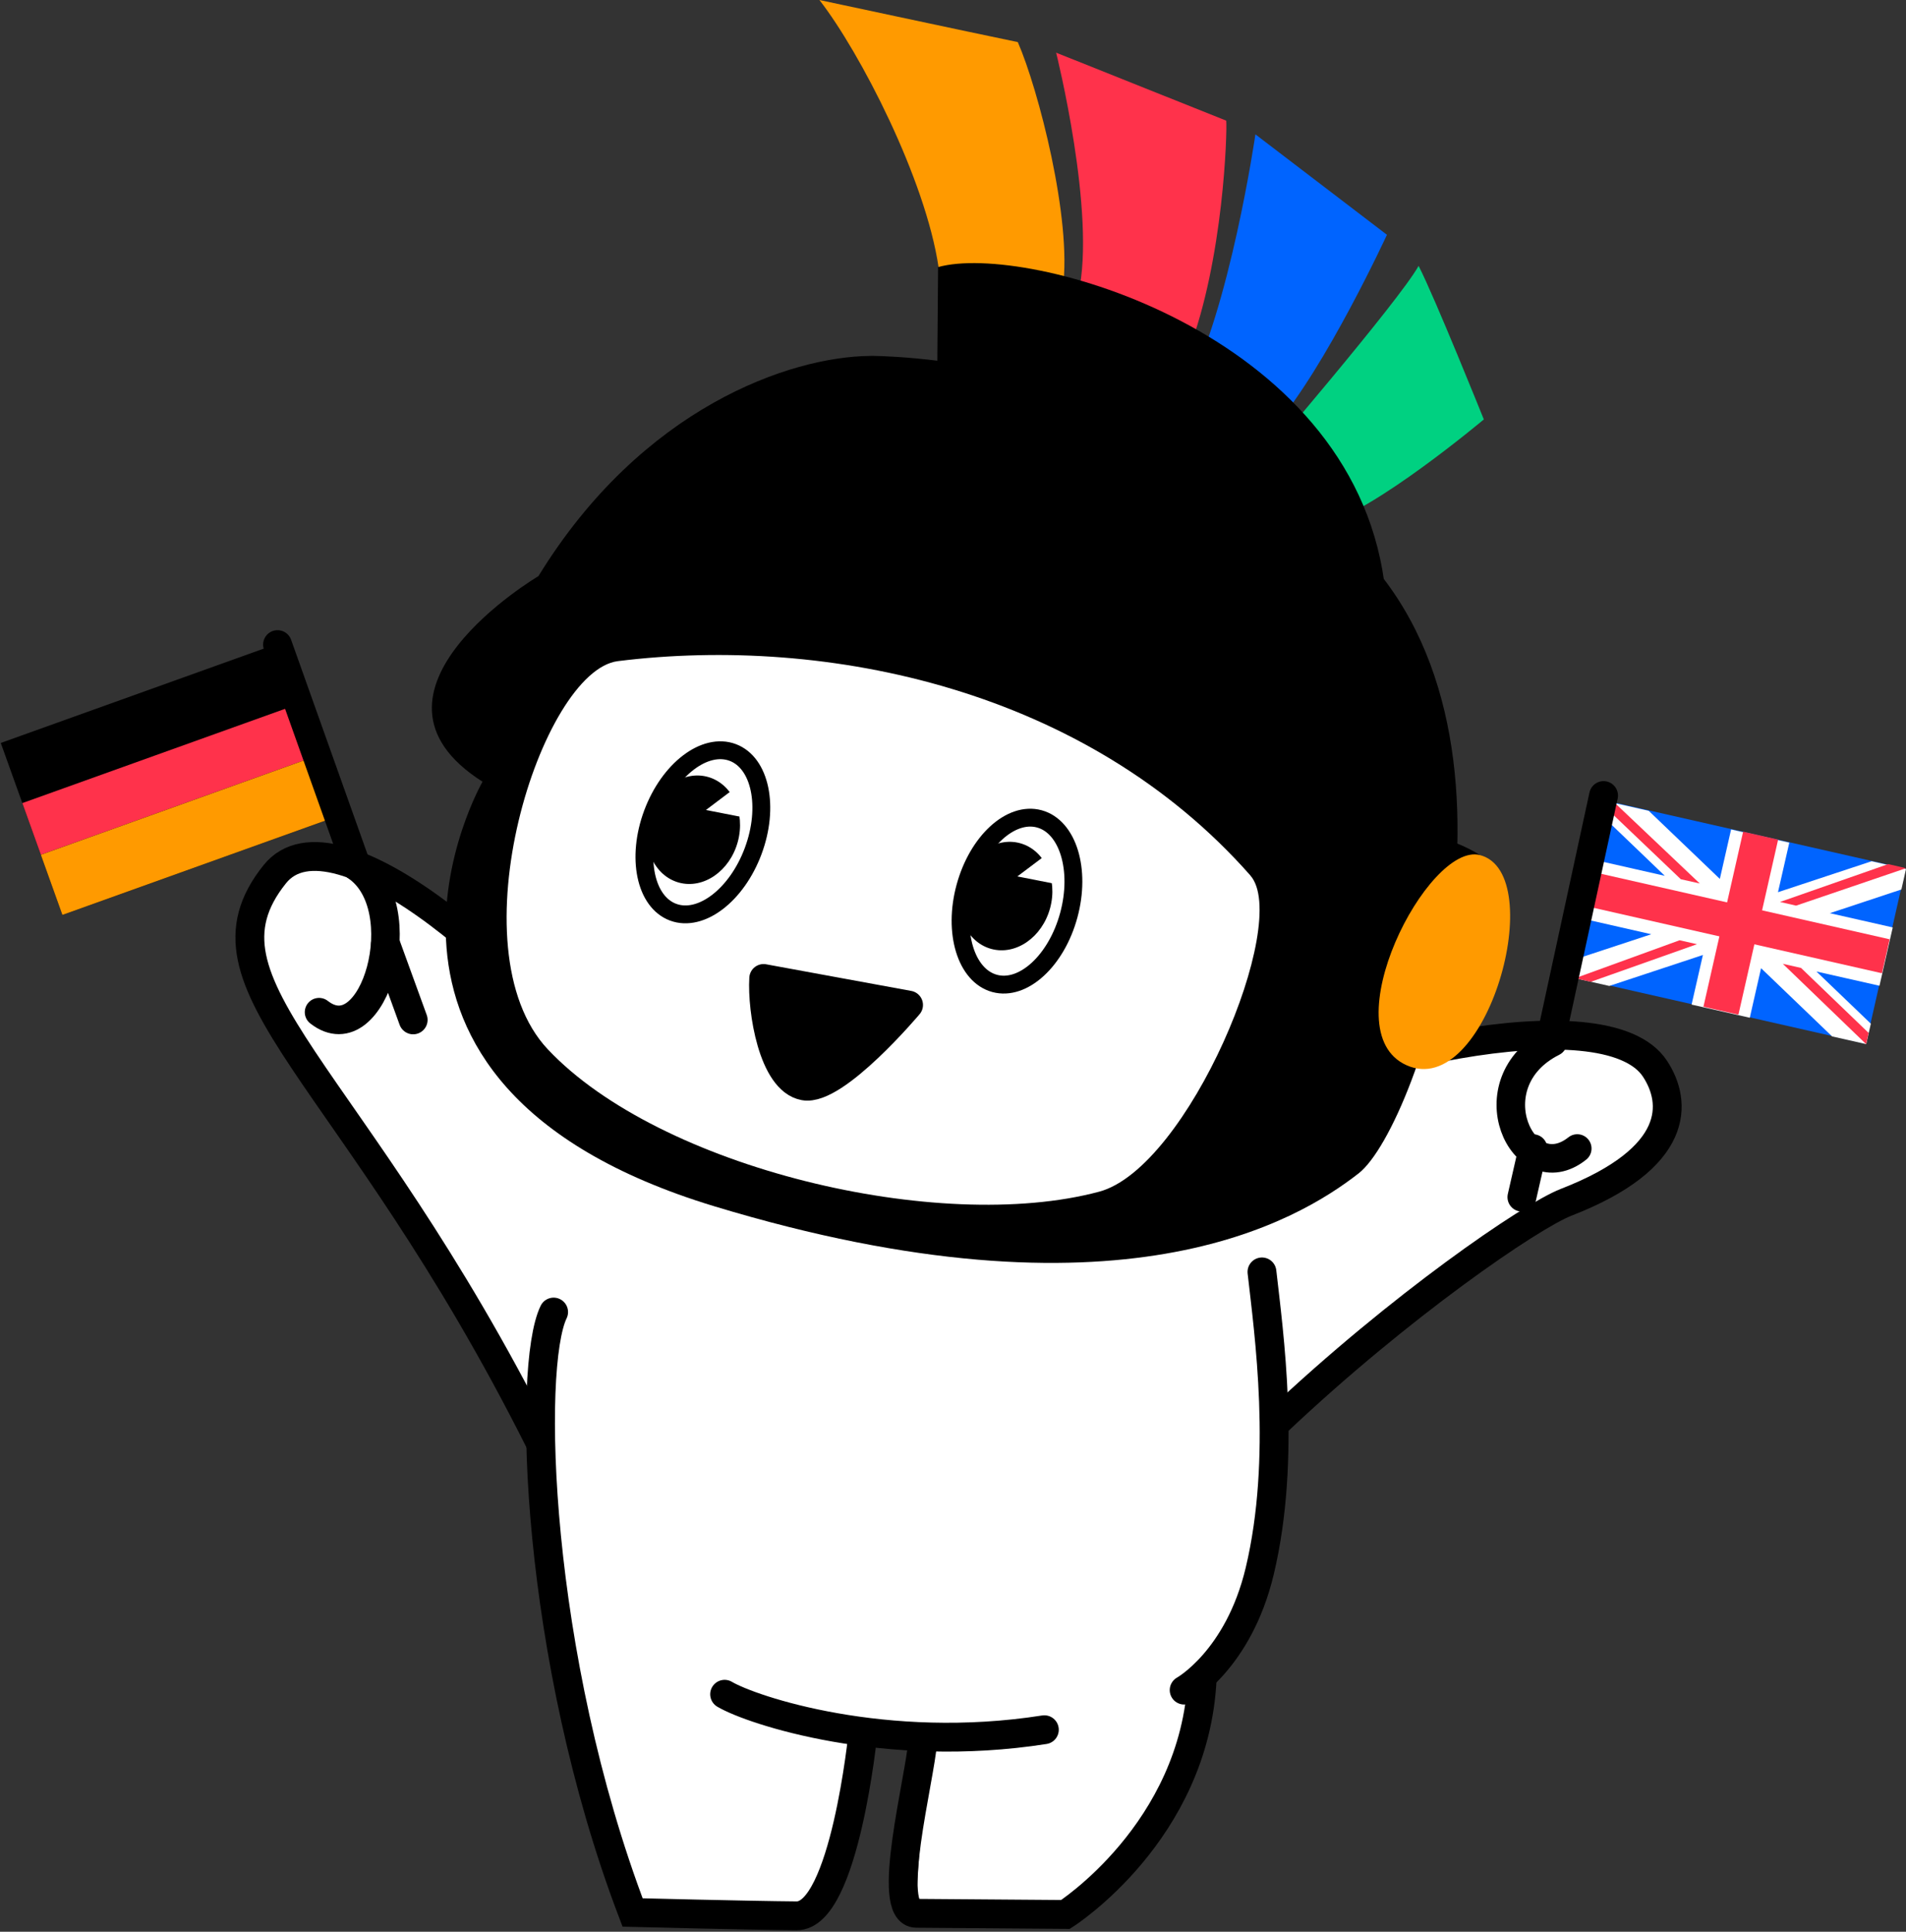 <svg width="1377" height="1395" xmlns="http://www.w3.org/2000/svg" xmlns:xlink="http://www.w3.org/1999/xlink" xml:space="preserve" overflow="hidden"><rect width="100%" height="100%" fill="#333333" stroke="none"/><defs><clipPath id="clip0"><rect x="2879" y="442" width="1377" height="1395"/></clipPath></defs><g clip-path="url(#clip0)" transform="translate(-2879 -442)"><path d="M4017.37 1148.15 4046.05 1021.73 4255.73 1069.3 4227.06 1195.71Z" fill="#0064FF" fill-rule="evenodd"/><path d="M4256 1069.58 4231.18 1063.94 4163.52 1086.29 4171.69 1050.5 4129.64 1040.98 4121.51 1076.7 4070.15 1027.54 4045.75 1022 4042.4 1036.75 4081.73 1074.46 4036.2 1064.15 4036.2 1064.15 4036.2 1064.15 4036.16 1064.15 4026.58 1106.34 4026.62 1106.34 4071.98 1116.65 4020.34 1133.67 4017 1148.42 4041.64 1153.99 4109.27 1131.64 4101.1 1167.46 4143.15 1176.95 4151.29 1141.16 4202.61 1190.43 4227.25 1196 4230.6 1181.25 4191.3 1143.57 4236.84 1153.85 4246.42 1111.73 4200.99 1101.45 4252.66 1084.33 4256 1069.58Z" fill="#FFFFFF" fill-rule="evenodd"/><path d="M4028.92 1097.27 4034.49 1072.73 4244.18 1120.3 4238.61 1144.83Z" fill="#FF324B" fill-rule="evenodd"/><path d="M4109.66 1169.01 4138.33 1042.6 4163.61 1048.33 4134.93 1174.75Z" fill="#FF324B" fill-rule="evenodd"/><path d="M4176.59 1096 4256 1068.97 4243.13 1066 4165 1093.34 4176.59 1096Z" fill="#FF324B" fill-rule="evenodd"/><path d="M4028.33 1151 4105 1123.84 4105 1123.84 4092.43 1121 4017 1148.4 4028.33 1151Z" fill="#FF324B" fill-rule="evenodd"/><path d="M4167 1138 4227.18 1196 4229 1187.92 4180.18 1140.99 4167 1138Z" fill="#FF324B" fill-rule="evenodd"/><path d="M4044 1029.93 4093.32 1076.94 4093.32 1076.94 4107 1080 4045.81 1022 4044 1029.93Z" fill="#FF324B" fill-rule="evenodd"/><path d="M3273.19 1174.41 3750.78 1256.54C3750.78 1256.54 3778.52 1228.79 3779 1241.4 3779.03 1241.46 4077 1129.14 4077 1227.38 4077 1310.64 3988.94 1304.98 3801.2 1467.69 3797.05 1474.11 3808.22 1574.55 3747.24 1661.49 3726.45 1785.73 3648.29 1823.93 3648.29 1823.93L3540.19 1823.11C3540.19 1823.11 3546.86 1727.41 3548.82 1700.07L3542.01 1699.96C3510.04 1699.79 3502.24 1691.93 3502.24 1691.93 3502.24 1691.93 3488.91 1824.27 3454.12 1824 3419.37 1823.72 3335.33 1821.6 3335.33 1821.6 3323.75 1743.35 3282.78 1624.36 3282.78 1624.36 3256.31 1583.24 3267.79 1481.81 3267.79 1481.81 3186.09 1291.72 3076.66 1230.58 3064.93 1136.42 3053.11 1041.24 3092.23 1020.8 3273.23 1174.38Z" fill="#FFFFFF" fill-rule="evenodd"/><path d="M3502.5 1693.15C3502.5 1693.15 3489.16 1825.78 3454.5 1825.5 3419.84 1825.22 3336.02 1823.09 3336.02 1823.09 3265.54 1638.12 3259.78 1428.98 3278.97 1389.5" stroke="#000000" stroke-width="20.831" stroke-linecap="round" stroke-miterlimit="8" fill="none" fill-rule="evenodd"/><path d="M3790.71 1360.5C3795.6 1403.98 3808.6 1494.71 3789.1 1576.54 3773.79 1640.74 3734.5 1662.5 3734.5 1662.5" stroke="#000000" stroke-width="20.831" stroke-linecap="round" stroke-miterlimit="8" fill="none" fill-rule="evenodd"/><path d="M3268.61 1482.5C3133.57 1213.64 3012.67 1154.09 3077.53 1073.3 3120.34 1019.97 3264.82 1143.85 3334.5 1250.13" stroke="#000000" stroke-width="20.831" stroke-linecap="round" stroke-miterlimit="8" fill="none" fill-rule="evenodd"/><path d="M3801.89 1468.5C3890.4 1384.88 3984.76 1320.22 4010.48 1310.22 4092.95 1278.2 4090.69 1238.21 4074.68 1213.82 4038.75 1159.05 3837.68 1206.98 3751.5 1257.31" stroke="#000000" stroke-width="20.831" stroke-linecap="round" stroke-miterlimit="8" fill="none" fill-rule="evenodd"/><path d="M3402.5 1665.5C3422.18 1677.14 3518.53 1709.13 3633.5 1691.11" stroke="#000000" stroke-width="20.831" stroke-linecap="round" stroke-miterlimit="8" fill="none" fill-rule="evenodd"/><path d="M3545.66 1699.23C3543.71 1726.57 3518.04 1823.44 3540.97 1823.68L3648.76 1824.5C3648.76 1824.5 3742.12 1765.06 3747.5 1654.5" stroke="#000000" stroke-width="20.831" stroke-linecap="round" stroke-miterlimit="8" fill="none" fill-rule="evenodd"/><path d="M3557.08 635.042C3547.67 571.394 3500.43 479.859 3471 442 3471 442 3581.82 465.692 3614.31 472.397 3629.13 506.233 3653.67 600.932 3646.82 650L3557.04 635.042Z" fill="#FF9A00" fill-rule="evenodd"/><path d="M3642 480C3642 480 3671.17 596.416 3658.06 654.16L3737.46 696C3763.04 629.462 3765.67 536.542 3764.89 529.122L3642 480.034Z" fill="#FF324B" fill-rule="evenodd"/><path d="M3785.98 539C3785.98 539 3767.65 665.374 3735 726.262L3799.78 750C3837.1 706.744 3881 611.552 3881 611.552L3785.95 539Z" fill="#0064FF" fill-rule="evenodd"/><path d="M2879.56 978.522 3079.43 906.84 3123.98 1031.06 2924.11 1102.74Z" fill-rule="evenodd"/><path d="M3903.88 634C3889.86 659.314 3788 777.802 3788 777.802 3788 777.802 3802.74 827.678 3835.02 820.245 3871.15 811.921 3951 744.883 3951 744.883 3951 744.883 3915.43 656.437 3903.88 634Z" fill="#00D181" fill-rule="evenodd"/><path d="M3556 725.213 3556.72 634.881C3620.39 616.987 3854.15 681.234 3879 862 3879 862 3749.64 726.727 3556 725.213Z" fill-rule="evenodd"/><path d="M3507.8 699.035C3449.87 699.482 3342.76 736.236 3268 858.04 3268 858.04 3126.06 941.957 3227.61 1006.5 3227.61 1006.5 3102.45 1224.38 3395.08 1313.11 3687.75 1401.83 3816.55 1323.62 3860.55 1289.34 3904.55 1255.09 4000.32 966.826 3853.13 832.106 3705.93 697.386 3507.8 699.001 3507.8 699.001Z" fill-rule="evenodd"/><path d="M3782.33 1074.23C3811.89 1107.76 3737.35 1285.38 3673.08 1302.57 3557.27 1333.52 3355.52 1285.49 3274.8 1199.79 3206.2 1126.97 3270.13 926.315 3325.41 919.429 3477.16 900.596 3663.98 939.915 3782.33 1074.19Z" fill="#FFFFFF" fill-rule="evenodd"/><path d="M3408.31 985.371C3428.38 992.857 3435.01 1024.75 3423.12 1056.61 3411.24 1088.46 3385.34 1108.22 3365.27 1100.73 3345.21 1093.25 3338.58 1061.36 3350.46 1029.5 3362.35 997.642 3388.25 977.885 3408.31 985.371Z" stroke="#000000" stroke-width="12.891" stroke-miterlimit="8" fill="#FFFFFF" fill-rule="evenodd"/><path d="M3948.39 1059.61C3948.39 1059.61 3913.36 1035.99 3882.9 1048.82 3854.98 1060.54 3760.09 1213.96 3902.37 1213 3957.84 1212.62 3948.39 1059.61 3948.39 1059.61Z" fill-rule="evenodd"/><path d="M3948.17 1059.49C3910.55 1049.79 3840.48 1186.54 3895.05 1211.19 3952.96 1237.36 3998.87 1072.58 3948.17 1059.49Z" fill="#FF9A00" fill-rule="evenodd"/><path d="M2895.14 1021.95 3095.01 950.264 3108.4 987.603 2908.53 1059.28Z" fill="#FF324B" fill-rule="evenodd"/><path d="M2908.52 1059.29 3108.39 987.609 3123.96 1031.03 2924.09 1102.71Z" fill="#FF9A00" fill-rule="evenodd"/><path d="M3430.65 1148.5C3429.27 1171.42 3437.33 1222.16 3460.01 1226.3 3482.69 1230.47 3535.5 1167.73 3535.5 1167.73L3430.65 1148.5Z" stroke="#000000" stroke-width="20.625" stroke-linecap="round" stroke-linejoin="round" stroke-miterlimit="10" fill-rule="evenodd"/><path d="M3629.87 1033.34C3650.54 1038.96 3660.06 1070.11 3651.14 1102.92 3642.22 1135.73 3618.24 1157.78 3597.57 1152.16 3576.91 1146.54 3567.39 1115.39 3576.31 1082.58 3585.23 1049.77 3609.21 1027.72 3629.87 1033.34Z" stroke="#000000" stroke-width="12.891" stroke-miterlimit="8" fill="#FFFFFF" fill-rule="evenodd"/><path d="M3390.28 1003.01C3408.02 1007.83 3417.75 1028.83 3412.01 1049.92 3406.28 1071 3387.26 1084.19 3369.52 1079.37 3351.79 1074.54 3342.06 1053.54 3347.79 1032.46 3353.53 1011.37 3372.55 998.185 3390.28 1003.01Z" fill-rule="evenodd"/><path d="M3412.78 1009 3389 1026.93 3420 1033 3412.78 1009Z" fill="#FFFFFF" fill-rule="evenodd"/><path d="M3615.92 1050.9C3633.66 1055.72 3643.39 1076.73 3637.65 1097.81 3631.92 1118.9 3612.9 1132.08 3595.16 1127.26 3577.43 1122.44 3567.7 1101.44 3573.43 1080.35 3579.17 1059.27 3598.19 1046.08 3615.92 1050.9Z" fill-rule="evenodd"/><path d="M3637.81 1057 3614 1074.9 3645 1081 3637.81 1057Z" fill="#FFFFFF" fill-rule="evenodd"/><path d="M3079.5 907.5 3136.5 1067.5" stroke="#000000" stroke-width="20.831" stroke-linecap="round" stroke-miterlimit="8" fill="none" fill-rule="evenodd"/><path d="M3135.99 1067.5C3179.9 1096.46 3149.24 1203.95 3109.5 1172.94" stroke="#000000" stroke-width="20.625" stroke-linecap="round" stroke-miterlimit="8" fill="none" fill-rule="evenodd"/><path d="M3157.5 1123.5 3177.5 1178.5" stroke="#000000" stroke-width="20.831" stroke-linecap="round" stroke-miterlimit="8" fill="none" fill-rule="evenodd"/><path d="M4037.5 1016.5 4001.5 1182.5" stroke="#000000" stroke-width="20.831" stroke-linecap="round" stroke-miterlimit="8" fill="none" fill-rule="evenodd"/><path d="M4000.82 1194.5C3942.48 1223.85 3979.52 1302.37 4018.5 1271.39" stroke="#000000" stroke-width="20.625" stroke-linecap="round" stroke-miterlimit="8" fill="none" fill-rule="evenodd"/><path d="M3986.5 1271.5 3978.5 1306.5" stroke="#000000" stroke-width="20.831" stroke-linecap="round" stroke-miterlimit="8" fill="none" fill-rule="evenodd"/></g></svg>